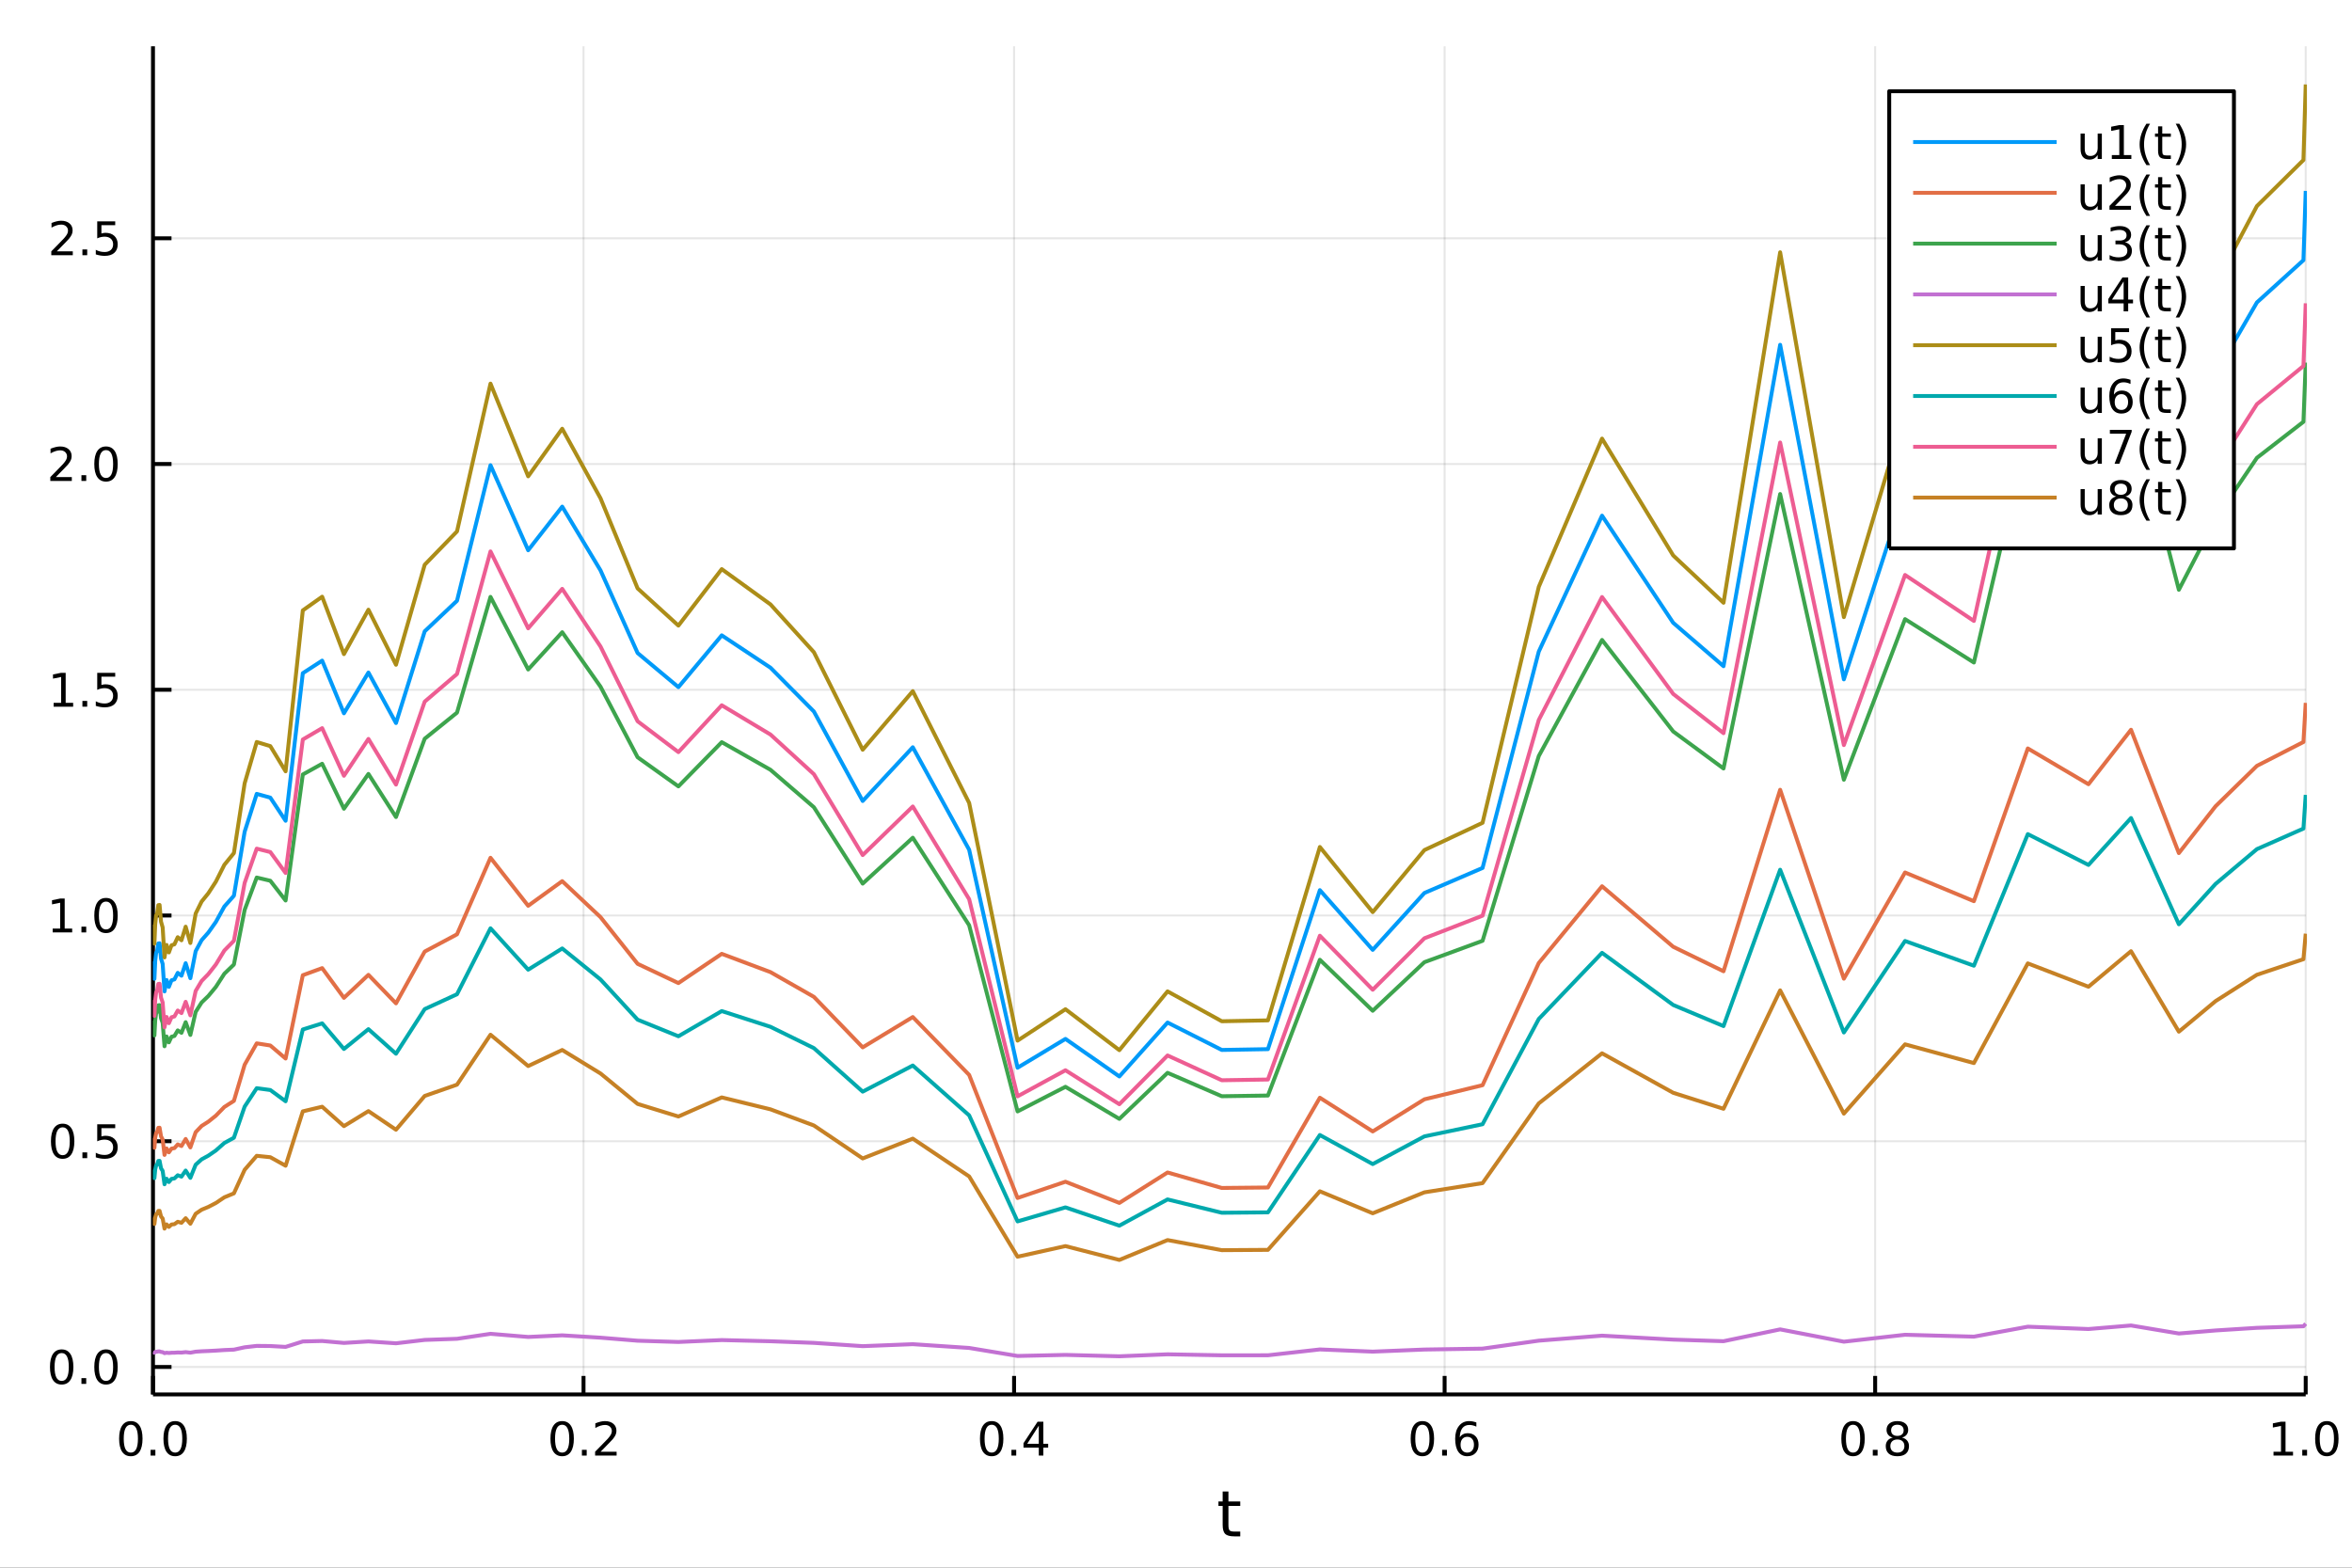 <?xml version="1.0" encoding="utf-8"?>
<svg xmlns="http://www.w3.org/2000/svg" xmlns:xlink="http://www.w3.org/1999/xlink" width="600" height="400" viewBox="0 0 2400 1600">
<rect x="0" y="0" width="2400" height="1600" fill="#333333" stroke="none"/>
<defs>
  <clipPath id="clip860">
    <rect x="0" y="0" width="2400" height="1600"/>
  </clipPath>
</defs>
<path clip-path="url(#clip860)" d="
M0 1600 L2400 1600 L2400 0 L0 0  Z
  " fill="#ffffff" fill-rule="evenodd" fill-opacity="1"/>
<defs>
  <clipPath id="clip861">
    <rect x="480" y="0" width="1681" height="1600"/>
  </clipPath>
</defs>
<path clip-path="url(#clip860)" d="
M156.112 1423.18 L2352.76 1423.18 L2352.76 47.244 L156.112 47.244  Z
  " fill="#ffffff" fill-rule="evenodd" fill-opacity="1"/>
<defs>
  <clipPath id="clip862">
    <rect x="156" y="47" width="2198" height="1377"/>
  </clipPath>
</defs>
<polyline clip-path="url(#clip862)" style="stroke:#000000; stroke-linecap:butt; stroke-linejoin:round; stroke-width:2; stroke-opacity:0.1; fill:none" points="
  156.112,1423.18 156.112,47.244 
  "/>
<polyline clip-path="url(#clip862)" style="stroke:#000000; stroke-linecap:butt; stroke-linejoin:round; stroke-width:2; stroke-opacity:0.1; fill:none" points="
  595.441,1423.18 595.441,47.244 
  "/>
<polyline clip-path="url(#clip862)" style="stroke:#000000; stroke-linecap:butt; stroke-linejoin:round; stroke-width:2; stroke-opacity:0.1; fill:none" points="
  1034.77,1423.18 1034.77,47.244 
  "/>
<polyline clip-path="url(#clip862)" style="stroke:#000000; stroke-linecap:butt; stroke-linejoin:round; stroke-width:2; stroke-opacity:0.1; fill:none" points="
  1474.1,1423.18 1474.1,47.244 
  "/>
<polyline clip-path="url(#clip862)" style="stroke:#000000; stroke-linecap:butt; stroke-linejoin:round; stroke-width:2; stroke-opacity:0.1; fill:none" points="
  1913.43,1423.18 1913.43,47.244 
  "/>
<polyline clip-path="url(#clip862)" style="stroke:#000000; stroke-linecap:butt; stroke-linejoin:round; stroke-width:2; stroke-opacity:0.1; fill:none" points="
  2352.76,1423.18 2352.76,47.244 
  "/>
<polyline clip-path="url(#clip860)" style="stroke:#000000; stroke-linecap:butt; stroke-linejoin:round; stroke-width:4; stroke-opacity:1; fill:none" points="
  156.112,1423.18 2352.76,1423.18 
  "/>
<polyline clip-path="url(#clip860)" style="stroke:#000000; stroke-linecap:butt; stroke-linejoin:round; stroke-width:4; stroke-opacity:1; fill:none" points="
  156.112,1423.18 156.112,1404.28 
  "/>
<polyline clip-path="url(#clip860)" style="stroke:#000000; stroke-linecap:butt; stroke-linejoin:round; stroke-width:4; stroke-opacity:1; fill:none" points="
  595.441,1423.18 595.441,1404.28 
  "/>
<polyline clip-path="url(#clip860)" style="stroke:#000000; stroke-linecap:butt; stroke-linejoin:round; stroke-width:4; stroke-opacity:1; fill:none" points="
  1034.77,1423.18 1034.77,1404.28 
  "/>
<polyline clip-path="url(#clip860)" style="stroke:#000000; stroke-linecap:butt; stroke-linejoin:round; stroke-width:4; stroke-opacity:1; fill:none" points="
  1474.1,1423.18 1474.1,1404.28 
  "/>
<polyline clip-path="url(#clip860)" style="stroke:#000000; stroke-linecap:butt; stroke-linejoin:round; stroke-width:4; stroke-opacity:1; fill:none" points="
  1913.43,1423.18 1913.43,1404.28 
  "/>
<polyline clip-path="url(#clip860)" style="stroke:#000000; stroke-linecap:butt; stroke-linejoin:round; stroke-width:4; stroke-opacity:1; fill:none" points="
  2352.76,1423.18 2352.76,1404.28 
  "/>
<path clip-path="url(#clip860)" d="M133.497 1454.1 Q129.885 1454.1 128.057 1457.66 Q126.251 1461.2 126.251 1468.33 Q126.251 1475.44 128.057 1479.01 Q129.885 1482.55 133.497 1482.55 Q137.131 1482.55 138.936 1479.01 Q140.765 1475.44 140.765 1468.33 Q140.765 1461.2 138.936 1457.66 Q137.131 1454.1 133.497 1454.1 M133.497 1450.39 Q139.307 1450.39 142.362 1455 Q145.441 1459.58 145.441 1468.33 Q145.441 1477.06 142.362 1481.67 Q139.307 1486.25 133.497 1486.25 Q127.686 1486.25 124.608 1481.67 Q121.552 1477.06 121.552 1468.33 Q121.552 1459.58 124.608 1455 Q127.686 1450.39 133.497 1450.39 Z" fill="#000000" fill-rule="evenodd" fill-opacity="1" /><path clip-path="url(#clip860)" d="M153.658 1479.7 L158.543 1479.7 L158.543 1485.58 L153.658 1485.58 L153.658 1479.7 Z" fill="#000000" fill-rule="evenodd" fill-opacity="1" /><path clip-path="url(#clip860)" d="M178.728 1454.1 Q175.117 1454.1 173.288 1457.66 Q171.482 1461.2 171.482 1468.33 Q171.482 1475.44 173.288 1479.01 Q175.117 1482.55 178.728 1482.55 Q182.362 1482.55 184.168 1479.01 Q185.996 1475.44 185.996 1468.33 Q185.996 1461.2 184.168 1457.66 Q182.362 1454.1 178.728 1454.1 M178.728 1450.39 Q184.538 1450.39 187.593 1455 Q190.672 1459.58 190.672 1468.33 Q190.672 1477.06 187.593 1481.67 Q184.538 1486.25 178.728 1486.25 Q172.918 1486.25 169.839 1481.67 Q166.783 1477.06 166.783 1468.33 Q166.783 1459.58 169.839 1455 Q172.918 1450.39 178.728 1450.39 Z" fill="#000000" fill-rule="evenodd" fill-opacity="1" /><path clip-path="url(#clip860)" d="M573.624 1454.1 Q570.013 1454.1 568.184 1457.66 Q566.379 1461.2 566.379 1468.33 Q566.379 1475.44 568.184 1479.01 Q570.013 1482.55 573.624 1482.55 Q577.258 1482.55 579.064 1479.01 Q580.892 1475.44 580.892 1468.33 Q580.892 1461.2 579.064 1457.66 Q577.258 1454.1 573.624 1454.1 M573.624 1450.39 Q579.434 1450.39 582.49 1455 Q585.568 1459.58 585.568 1468.33 Q585.568 1477.06 582.49 1481.67 Q579.434 1486.25 573.624 1486.25 Q567.814 1486.25 564.735 1481.67 Q561.679 1477.06 561.679 1468.33 Q561.679 1459.58 564.735 1455 Q567.814 1450.39 573.624 1450.39 Z" fill="#000000" fill-rule="evenodd" fill-opacity="1" /><path clip-path="url(#clip860)" d="M593.786 1479.7 L598.67 1479.7 L598.67 1485.58 L593.786 1485.58 L593.786 1479.7 Z" fill="#000000" fill-rule="evenodd" fill-opacity="1" /><path clip-path="url(#clip860)" d="M612.883 1481.64 L629.202 1481.64 L629.202 1485.58 L607.258 1485.58 L607.258 1481.64 Q609.92 1478.89 614.503 1474.26 Q619.11 1469.61 620.29 1468.27 Q622.536 1465.74 623.415 1464.01 Q624.318 1462.25 624.318 1460.56 Q624.318 1457.8 622.374 1456.07 Q620.452 1454.33 617.35 1454.33 Q615.151 1454.33 612.698 1455.09 Q610.267 1455.86 607.489 1457.41 L607.489 1452.69 Q610.313 1451.55 612.767 1450.97 Q615.221 1450.39 617.258 1450.39 Q622.628 1450.39 625.823 1453.08 Q629.017 1455.77 629.017 1460.26 Q629.017 1462.39 628.207 1464.31 Q627.42 1466.2 625.313 1468.8 Q624.735 1469.47 621.633 1472.69 Q618.531 1475.88 612.883 1481.64 Z" fill="#000000" fill-rule="evenodd" fill-opacity="1" /><path clip-path="url(#clip860)" d="M1011.91 1454.1 Q1008.3 1454.1 1006.47 1457.66 Q1004.67 1461.2 1004.67 1468.33 Q1004.67 1475.44 1006.47 1479.01 Q1008.3 1482.55 1011.91 1482.55 Q1015.55 1482.55 1017.35 1479.01 Q1019.18 1475.44 1019.18 1468.33 Q1019.18 1461.2 1017.35 1457.66 Q1015.55 1454.1 1011.91 1454.1 M1011.91 1450.39 Q1017.72 1450.39 1020.78 1455 Q1023.86 1459.58 1023.86 1468.33 Q1023.86 1477.06 1020.78 1481.67 Q1017.72 1486.25 1011.91 1486.25 Q1006.1 1486.25 1003.02 1481.67 Q999.967 1477.06 999.967 1468.33 Q999.967 1459.58 1003.02 1455 Q1006.1 1450.39 1011.91 1450.39 Z" fill="#000000" fill-rule="evenodd" fill-opacity="1" /><path clip-path="url(#clip860)" d="M1032.07 1479.7 L1036.96 1479.7 L1036.96 1485.58 L1032.07 1485.58 L1032.07 1479.7 Z" fill="#000000" fill-rule="evenodd" fill-opacity="1" /><path clip-path="url(#clip860)" d="M1059.99 1455.09 L1048.18 1473.54 L1059.99 1473.54 L1059.99 1455.09 M1058.76 1451.02 L1064.64 1451.02 L1064.64 1473.54 L1069.57 1473.54 L1069.57 1477.43 L1064.64 1477.43 L1064.64 1485.58 L1059.99 1485.58 L1059.99 1477.43 L1044.39 1477.43 L1044.39 1472.92 L1058.76 1451.02 Z" fill="#000000" fill-rule="evenodd" fill-opacity="1" /><path clip-path="url(#clip860)" d="M1451.4 1454.1 Q1447.79 1454.1 1445.96 1457.66 Q1444.16 1461.2 1444.16 1468.33 Q1444.16 1475.44 1445.96 1479.01 Q1447.79 1482.55 1451.4 1482.55 Q1455.04 1482.55 1456.84 1479.01 Q1458.67 1475.44 1458.67 1468.33 Q1458.67 1461.2 1456.84 1457.66 Q1455.04 1454.1 1451.4 1454.1 M1451.4 1450.39 Q1457.21 1450.39 1460.27 1455 Q1463.35 1459.58 1463.35 1468.33 Q1463.35 1477.06 1460.27 1481.67 Q1457.21 1486.25 1451.4 1486.25 Q1445.59 1486.25 1442.51 1481.67 Q1439.46 1477.06 1439.46 1468.33 Q1439.46 1459.58 1442.51 1455 Q1445.59 1450.39 1451.4 1450.39 Z" fill="#000000" fill-rule="evenodd" fill-opacity="1" /><path clip-path="url(#clip860)" d="M1471.56 1479.7 L1476.45 1479.7 L1476.45 1485.58 L1471.56 1485.58 L1471.56 1479.7 Z" fill="#000000" fill-rule="evenodd" fill-opacity="1" /><path clip-path="url(#clip860)" d="M1497.21 1466.44 Q1494.06 1466.44 1492.21 1468.59 Q1490.38 1470.74 1490.38 1474.49 Q1490.38 1478.22 1492.21 1480.39 Q1494.06 1482.55 1497.21 1482.55 Q1500.36 1482.55 1502.19 1480.39 Q1504.04 1478.22 1504.04 1474.49 Q1504.04 1470.74 1502.19 1468.59 Q1500.36 1466.44 1497.21 1466.44 M1506.49 1451.78 L1506.49 1456.04 Q1504.73 1455.21 1502.93 1454.77 Q1501.15 1454.33 1499.39 1454.33 Q1494.76 1454.33 1492.3 1457.45 Q1489.87 1460.58 1489.53 1466.9 Q1490.89 1464.89 1492.95 1463.82 Q1495.01 1462.73 1497.49 1462.73 Q1502.7 1462.73 1505.71 1465.9 Q1508.74 1469.05 1508.74 1474.49 Q1508.74 1479.82 1505.59 1483.03 Q1502.44 1486.25 1497.21 1486.25 Q1491.22 1486.25 1488.05 1481.67 Q1484.87 1477.06 1484.87 1468.33 Q1484.87 1460.14 1488.76 1455.28 Q1492.65 1450.39 1499.2 1450.39 Q1500.96 1450.39 1502.74 1450.74 Q1504.55 1451.09 1506.49 1451.78 Z" fill="#000000" fill-rule="evenodd" fill-opacity="1" /><path clip-path="url(#clip860)" d="M1890.86 1454.1 Q1887.25 1454.1 1885.42 1457.66 Q1883.61 1461.2 1883.61 1468.33 Q1883.61 1475.44 1885.42 1479.01 Q1887.25 1482.55 1890.86 1482.55 Q1894.49 1482.55 1896.3 1479.01 Q1898.13 1475.44 1898.13 1468.33 Q1898.13 1461.2 1896.3 1457.66 Q1894.49 1454.1 1890.86 1454.1 M1890.86 1450.39 Q1896.67 1450.39 1899.72 1455 Q1902.8 1459.58 1902.8 1468.33 Q1902.8 1477.06 1899.72 1481.67 Q1896.67 1486.25 1890.86 1486.25 Q1885.05 1486.25 1881.97 1481.67 Q1878.91 1477.06 1878.91 1468.33 Q1878.91 1459.58 1881.97 1455 Q1885.05 1450.39 1890.86 1450.39 Z" fill="#000000" fill-rule="evenodd" fill-opacity="1" /><path clip-path="url(#clip860)" d="M1911.02 1479.7 L1915.9 1479.7 L1915.9 1485.58 L1911.02 1485.58 L1911.02 1479.7 Z" fill="#000000" fill-rule="evenodd" fill-opacity="1" /><path clip-path="url(#clip860)" d="M1936.09 1469.17 Q1932.76 1469.17 1930.83 1470.95 Q1928.94 1472.73 1928.94 1475.86 Q1928.94 1478.98 1930.83 1480.77 Q1932.76 1482.55 1936.09 1482.55 Q1939.42 1482.55 1941.34 1480.77 Q1943.26 1478.96 1943.26 1475.86 Q1943.26 1472.73 1941.34 1470.95 Q1939.45 1469.17 1936.09 1469.17 M1931.41 1467.18 Q1928.4 1466.44 1926.71 1464.38 Q1925.05 1462.32 1925.05 1459.35 Q1925.05 1455.21 1927.99 1452.8 Q1930.95 1450.39 1936.09 1450.39 Q1941.25 1450.39 1944.19 1452.8 Q1947.13 1455.21 1947.13 1459.35 Q1947.13 1462.32 1945.44 1464.38 Q1943.77 1466.44 1940.79 1467.18 Q1944.17 1467.96 1946.04 1470.26 Q1947.94 1472.55 1947.94 1475.86 Q1947.94 1480.88 1944.86 1483.57 Q1941.81 1486.25 1936.09 1486.25 Q1930.37 1486.25 1927.29 1483.57 Q1924.24 1480.88 1924.24 1475.86 Q1924.24 1472.55 1926.14 1470.26 Q1928.03 1467.96 1931.41 1467.18 M1929.7 1459.79 Q1929.7 1462.48 1931.37 1463.98 Q1933.06 1465.49 1936.09 1465.49 Q1939.1 1465.49 1940.79 1463.98 Q1942.5 1462.48 1942.5 1459.79 Q1942.5 1457.11 1940.79 1455.6 Q1939.1 1454.1 1936.09 1454.1 Q1933.06 1454.1 1931.37 1455.6 Q1929.7 1457.11 1929.7 1459.79 Z" fill="#000000" fill-rule="evenodd" fill-opacity="1" /><path clip-path="url(#clip860)" d="M2319.91 1481.64 L2327.55 1481.64 L2327.55 1455.28 L2319.24 1456.95 L2319.24 1452.69 L2327.5 1451.02 L2332.18 1451.02 L2332.18 1481.64 L2339.82 1481.64 L2339.82 1485.58 L2319.91 1485.58 L2319.91 1481.64 Z" fill="#000000" fill-rule="evenodd" fill-opacity="1" /><path clip-path="url(#clip860)" d="M2349.26 1479.7 L2354.14 1479.7 L2354.14 1485.58 L2349.26 1485.58 L2349.26 1479.7 Z" fill="#000000" fill-rule="evenodd" fill-opacity="1" /><path clip-path="url(#clip860)" d="M2374.33 1454.1 Q2370.72 1454.1 2368.89 1457.66 Q2367.08 1461.2 2367.08 1468.33 Q2367.08 1475.44 2368.89 1479.01 Q2370.72 1482.55 2374.33 1482.55 Q2377.96 1482.55 2379.77 1479.01 Q2381.6 1475.44 2381.6 1468.33 Q2381.6 1461.2 2379.77 1457.66 Q2377.96 1454.1 2374.33 1454.1 M2374.33 1450.39 Q2380.14 1450.39 2383.2 1455 Q2386.27 1459.58 2386.27 1468.33 Q2386.27 1477.06 2383.2 1481.67 Q2380.14 1486.25 2374.33 1486.25 Q2368.52 1486.25 2365.44 1481.67 Q2362.39 1477.06 2362.39 1468.33 Q2362.39 1459.58 2365.44 1455 Q2368.52 1450.39 2374.33 1450.39 Z" fill="#000000" fill-rule="evenodd" fill-opacity="1" /><path clip-path="url(#clip860)" d="M1253.5 1522.27 L1253.5 1532.4 L1265.56 1532.4 L1265.56 1536.95 L1253.5 1536.95 L1253.5 1556.3 Q1253.5 1560.66 1254.67 1561.9 Q1255.88 1563.14 1259.54 1563.14 L1265.56 1563.14 L1265.56 1568.04 L1259.54 1568.04 Q1252.76 1568.04 1250.18 1565.53 Q1247.61 1562.98 1247.61 1556.3 L1247.61 1536.95 L1243.31 1536.95 L1243.31 1532.4 L1247.61 1532.4 L1247.61 1522.27 L1253.5 1522.27 Z" fill="#000000" fill-rule="evenodd" fill-opacity="1" /><polyline clip-path="url(#clip862)" style="stroke:#000000; stroke-linecap:butt; stroke-linejoin:round; stroke-width:2; stroke-opacity:0.1; fill:none" points="
  156.112,1395.14 2352.76,1395.14 
  "/>
<polyline clip-path="url(#clip862)" style="stroke:#000000; stroke-linecap:butt; stroke-linejoin:round; stroke-width:2; stroke-opacity:0.1; fill:none" points="
  156.112,1164.75 2352.76,1164.75 
  "/>
<polyline clip-path="url(#clip862)" style="stroke:#000000; stroke-linecap:butt; stroke-linejoin:round; stroke-width:2; stroke-opacity:0.1; fill:none" points="
  156.112,934.359 2352.76,934.359 
  "/>
<polyline clip-path="url(#clip862)" style="stroke:#000000; stroke-linecap:butt; stroke-linejoin:round; stroke-width:2; stroke-opacity:0.1; fill:none" points="
  156.112,703.97 2352.76,703.97 
  "/>
<polyline clip-path="url(#clip862)" style="stroke:#000000; stroke-linecap:butt; stroke-linejoin:round; stroke-width:2; stroke-opacity:0.1; fill:none" points="
  156.112,473.58 2352.76,473.58 
  "/>
<polyline clip-path="url(#clip862)" style="stroke:#000000; stroke-linecap:butt; stroke-linejoin:round; stroke-width:2; stroke-opacity:0.1; fill:none" points="
  156.112,243.191 2352.76,243.191 
  "/>
<polyline clip-path="url(#clip860)" style="stroke:#000000; stroke-linecap:butt; stroke-linejoin:round; stroke-width:4; stroke-opacity:1; fill:none" points="
  156.112,1423.18 156.112,47.244 
  "/>
<polyline clip-path="url(#clip860)" style="stroke:#000000; stroke-linecap:butt; stroke-linejoin:round; stroke-width:4; stroke-opacity:1; fill:none" points="
  156.112,1395.14 175.01,1395.14 
  "/>
<polyline clip-path="url(#clip860)" style="stroke:#000000; stroke-linecap:butt; stroke-linejoin:round; stroke-width:4; stroke-opacity:1; fill:none" points="
  156.112,1164.75 175.01,1164.75 
  "/>
<polyline clip-path="url(#clip860)" style="stroke:#000000; stroke-linecap:butt; stroke-linejoin:round; stroke-width:4; stroke-opacity:1; fill:none" points="
  156.112,934.359 175.01,934.359 
  "/>
<polyline clip-path="url(#clip860)" style="stroke:#000000; stroke-linecap:butt; stroke-linejoin:round; stroke-width:4; stroke-opacity:1; fill:none" points="
  156.112,703.97 175.01,703.97 
  "/>
<polyline clip-path="url(#clip860)" style="stroke:#000000; stroke-linecap:butt; stroke-linejoin:round; stroke-width:4; stroke-opacity:1; fill:none" points="
  156.112,473.58 175.01,473.58 
  "/>
<polyline clip-path="url(#clip860)" style="stroke:#000000; stroke-linecap:butt; stroke-linejoin:round; stroke-width:4; stroke-opacity:1; fill:none" points="
  156.112,243.191 175.01,243.191 
  "/>
<path clip-path="url(#clip860)" d="M62.937 1380.94 Q59.325 1380.94 57.497 1384.5 Q55.691 1388.04 55.691 1395.17 Q55.691 1402.28 57.497 1405.84 Q59.325 1409.39 62.937 1409.39 Q66.571 1409.39 68.376 1405.84 Q70.205 1402.28 70.205 1395.17 Q70.205 1388.04 68.376 1384.5 Q66.571 1380.94 62.937 1380.94 M62.937 1377.23 Q68.747 1377.23 71.802 1381.84 Q74.881 1386.42 74.881 1395.17 Q74.881 1403.9 71.802 1408.51 Q68.747 1413.09 62.937 1413.09 Q57.126 1413.09 54.048 1408.51 Q50.992 1403.9 50.992 1395.17 Q50.992 1386.42 54.048 1381.84 Q57.126 1377.23 62.937 1377.23 Z" fill="#000000" fill-rule="evenodd" fill-opacity="1" /><path clip-path="url(#clip860)" d="M83.098 1406.54 L87.983 1406.54 L87.983 1412.42 L83.098 1412.42 L83.098 1406.54 Z" fill="#000000" fill-rule="evenodd" fill-opacity="1" /><path clip-path="url(#clip860)" d="M108.168 1380.94 Q104.557 1380.94 102.728 1384.5 Q100.922 1388.04 100.922 1395.17 Q100.922 1402.28 102.728 1405.84 Q104.557 1409.39 108.168 1409.39 Q111.802 1409.39 113.608 1405.84 Q115.436 1402.28 115.436 1395.17 Q115.436 1388.04 113.608 1384.5 Q111.802 1380.94 108.168 1380.94 M108.168 1377.23 Q113.978 1377.23 117.033 1381.84 Q120.112 1386.42 120.112 1395.17 Q120.112 1403.9 117.033 1408.51 Q113.978 1413.09 108.168 1413.09 Q102.358 1413.09 99.279 1408.51 Q96.223 1403.9 96.223 1395.17 Q96.223 1386.42 99.279 1381.84 Q102.358 1377.23 108.168 1377.23 Z" fill="#000000" fill-rule="evenodd" fill-opacity="1" /><path clip-path="url(#clip860)" d="M63.932 1150.55 Q60.321 1150.55 58.492 1154.11 Q56.687 1157.65 56.687 1164.78 Q56.687 1171.89 58.492 1175.45 Q60.321 1179 63.932 1179 Q67.566 1179 69.372 1175.45 Q71.2 1171.89 71.2 1164.78 Q71.2 1157.65 69.372 1154.11 Q67.566 1150.55 63.932 1150.55 M63.932 1146.84 Q69.742 1146.84 72.798 1151.45 Q75.876 1156.03 75.876 1164.78 Q75.876 1173.51 72.798 1178.12 Q69.742 1182.7 63.932 1182.7 Q58.122 1182.7 55.043 1178.12 Q51.987 1173.51 51.987 1164.78 Q51.987 1156.03 55.043 1151.45 Q58.122 1146.84 63.932 1146.84 Z" fill="#000000" fill-rule="evenodd" fill-opacity="1" /><path clip-path="url(#clip860)" d="M84.094 1176.15 L88.978 1176.15 L88.978 1182.03 L84.094 1182.03 L84.094 1176.15 Z" fill="#000000" fill-rule="evenodd" fill-opacity="1" /><path clip-path="url(#clip860)" d="M99.21 1147.47 L117.566 1147.47 L117.566 1151.4 L103.492 1151.4 L103.492 1159.88 Q104.51 1159.53 105.529 1159.37 Q106.547 1159.18 107.566 1159.18 Q113.353 1159.18 116.733 1162.35 Q120.112 1165.52 120.112 1170.94 Q120.112 1176.52 116.64 1179.62 Q113.168 1182.7 106.848 1182.7 Q104.672 1182.7 102.404 1182.33 Q100.159 1181.96 97.751 1181.22 L97.751 1176.52 Q99.835 1177.65 102.057 1178.21 Q104.279 1178.76 106.756 1178.76 Q110.76 1178.76 113.098 1176.66 Q115.436 1174.55 115.436 1170.94 Q115.436 1167.33 113.098 1165.22 Q110.76 1163.12 106.756 1163.12 Q104.881 1163.12 103.006 1163.53 Q101.154 1163.95 99.21 1164.83 L99.21 1147.47 Z" fill="#000000" fill-rule="evenodd" fill-opacity="1" /><path clip-path="url(#clip860)" d="M53.747 947.704 L61.386 947.704 L61.386 921.338 L53.075 923.005 L53.075 918.745 L61.339 917.079 L66.015 917.079 L66.015 947.704 L73.654 947.704 L73.654 951.639 L53.747 951.639 L53.747 947.704 Z" fill="#000000" fill-rule="evenodd" fill-opacity="1" /><path clip-path="url(#clip860)" d="M83.098 945.759 L87.983 945.759 L87.983 951.639 L83.098 951.639 L83.098 945.759 Z" fill="#000000" fill-rule="evenodd" fill-opacity="1" /><path clip-path="url(#clip860)" d="M108.168 920.158 Q104.557 920.158 102.728 923.722 Q100.922 927.264 100.922 934.394 Q100.922 941.5 102.728 945.065 Q104.557 948.606 108.168 948.606 Q111.802 948.606 113.608 945.065 Q115.436 941.5 115.436 934.394 Q115.436 927.264 113.608 923.722 Q111.802 920.158 108.168 920.158 M108.168 916.454 Q113.978 916.454 117.033 921.06 Q120.112 925.644 120.112 934.394 Q120.112 943.12 117.033 947.727 Q113.978 952.31 108.168 952.31 Q102.358 952.31 99.279 947.727 Q96.223 943.12 96.223 934.394 Q96.223 925.644 99.279 921.06 Q102.358 916.454 108.168 916.454 Z" fill="#000000" fill-rule="evenodd" fill-opacity="1" /><path clip-path="url(#clip860)" d="M54.742 717.314 L62.381 717.314 L62.381 690.949 L54.071 692.615 L54.071 688.356 L62.335 686.69 L67.011 686.69 L67.011 717.314 L74.649 717.314 L74.649 721.25 L54.742 721.25 L54.742 717.314 Z" fill="#000000" fill-rule="evenodd" fill-opacity="1" /><path clip-path="url(#clip860)" d="M84.094 715.37 L88.978 715.37 L88.978 721.25 L84.094 721.25 L84.094 715.37 Z" fill="#000000" fill-rule="evenodd" fill-opacity="1" /><path clip-path="url(#clip860)" d="M99.21 686.69 L117.566 686.69 L117.566 690.625 L103.492 690.625 L103.492 699.097 Q104.51 698.75 105.529 698.588 Q106.547 698.402 107.566 698.402 Q113.353 698.402 116.733 701.574 Q120.112 704.745 120.112 710.162 Q120.112 715.74 116.64 718.842 Q113.168 721.921 106.848 721.921 Q104.672 721.921 102.404 721.55 Q100.159 721.18 97.751 720.439 L97.751 715.74 Q99.835 716.875 102.057 717.43 Q104.279 717.986 106.756 717.986 Q110.76 717.986 113.098 715.879 Q115.436 713.773 115.436 710.162 Q115.436 706.551 113.098 704.444 Q110.76 702.338 106.756 702.338 Q104.881 702.338 103.006 702.754 Q101.154 703.171 99.21 704.051 L99.21 686.69 Z" fill="#000000" fill-rule="evenodd" fill-opacity="1" /><path clip-path="url(#clip860)" d="M56.964 486.925 L73.284 486.925 L73.284 490.86 L51.339 490.86 L51.339 486.925 Q54.001 484.17 58.585 479.541 Q63.191 474.888 64.372 473.545 Q66.617 471.022 67.497 469.286 Q68.399 467.527 68.399 465.837 Q68.399 463.083 66.455 461.346 Q64.534 459.61 61.432 459.61 Q59.233 459.61 56.779 460.374 Q54.349 461.138 51.571 462.689 L51.571 457.967 Q54.395 456.833 56.849 456.254 Q59.302 455.675 61.339 455.675 Q66.71 455.675 69.904 458.36 Q73.099 461.046 73.099 465.536 Q73.099 467.666 72.288 469.587 Q71.501 471.485 69.395 474.078 Q68.816 474.749 65.714 477.967 Q62.612 481.161 56.964 486.925 Z" fill="#000000" fill-rule="evenodd" fill-opacity="1" /><path clip-path="url(#clip860)" d="M83.098 484.981 L87.983 484.981 L87.983 490.86 L83.098 490.86 L83.098 484.981 Z" fill="#000000" fill-rule="evenodd" fill-opacity="1" /><path clip-path="url(#clip860)" d="M108.168 459.379 Q104.557 459.379 102.728 462.944 Q100.922 466.485 100.922 473.615 Q100.922 480.721 102.728 484.286 Q104.557 487.828 108.168 487.828 Q111.802 487.828 113.608 484.286 Q115.436 480.721 115.436 473.615 Q115.436 466.485 113.608 462.944 Q111.802 459.379 108.168 459.379 M108.168 455.675 Q113.978 455.675 117.033 460.282 Q120.112 464.865 120.112 473.615 Q120.112 482.342 117.033 486.948 Q113.978 491.531 108.168 491.531 Q102.358 491.531 99.279 486.948 Q96.223 482.342 96.223 473.615 Q96.223 464.865 99.279 460.282 Q102.358 455.675 108.168 455.675 Z" fill="#000000" fill-rule="evenodd" fill-opacity="1" /><path clip-path="url(#clip860)" d="M57.96 256.536 L74.279 256.536 L74.279 260.471 L52.335 260.471 L52.335 256.536 Q54.997 253.781 59.58 249.151 Q64.186 244.499 65.367 243.156 Q67.612 240.633 68.492 238.897 Q69.395 237.138 69.395 235.448 Q69.395 232.693 67.45 230.957 Q65.529 229.221 62.427 229.221 Q60.228 229.221 57.775 229.985 Q55.344 230.749 52.566 232.3 L52.566 227.577 Q55.39 226.443 57.844 225.865 Q60.298 225.286 62.335 225.286 Q67.705 225.286 70.899 227.971 Q74.094 230.656 74.094 235.147 Q74.094 237.277 73.284 239.198 Q72.497 241.096 70.39 243.689 Q69.811 244.36 66.71 247.577 Q63.608 250.772 57.96 256.536 Z" fill="#000000" fill-rule="evenodd" fill-opacity="1" /><path clip-path="url(#clip860)" d="M84.094 254.591 L88.978 254.591 L88.978 260.471 L84.094 260.471 L84.094 254.591 Z" fill="#000000" fill-rule="evenodd" fill-opacity="1" /><path clip-path="url(#clip860)" d="M99.21 225.911 L117.566 225.911 L117.566 229.846 L103.492 229.846 L103.492 238.318 Q104.51 237.971 105.529 237.809 Q106.547 237.624 107.566 237.624 Q113.353 237.624 116.733 240.795 Q120.112 243.966 120.112 249.383 Q120.112 254.962 116.64 258.063 Q113.168 261.142 106.848 261.142 Q104.672 261.142 102.404 260.772 Q100.159 260.401 97.751 259.661 L97.751 254.962 Q99.835 256.096 102.057 256.651 Q104.279 257.207 106.756 257.207 Q110.76 257.207 113.098 255.1 Q115.436 252.994 115.436 249.383 Q115.436 245.772 113.098 243.665 Q110.76 241.559 106.756 241.559 Q104.881 241.559 103.006 241.976 Q101.154 242.392 99.21 243.272 L99.21 225.911 Z" fill="#000000" fill-rule="evenodd" fill-opacity="1" /><polyline clip-path="url(#clip862)" style="stroke:#009af9; stroke-linecap:butt; stroke-linejoin:round; stroke-width:4; stroke-opacity:1; fill:none" points="
  156.112,981.02 156.844,997.336 157.574,998.955 158.395,980.689 159.319,972.365 160.358,970.741 161.527,962.917 162.842,962.719 164.322,978.408 165.987,983.799 
  167.86,1011.86 169.966,1000.16 172.337,1007.18 175.003,1000.5 178.003,999.567 181.378,992.914 185.174,995.805 189.446,983.068 194.251,998.345 199.657,970.811 
  205.738,959.547 212.58,951.805 220.276,940.929 228.935,925.186 238.677,914.2 249.636,848.9 261.965,810.228 275.835,814.088 291.438,837.674 308.993,687.069 
  328.741,674.255 350.958,727.996 375.952,686.416 404.071,737.932 433.372,644.334 466.336,613.146 500.508,474.818 538.952,561.587 573.69,517.066 612.77,582.139 
  650.623,666.487 692.261,701.287 736.47,648.441 786.205,681.458 830.507,726.202 880.304,817.482 931.422,762.658 988.93,867.27 1038.33,1089.72 1087.2,1060.33 
  1142.19,1098.64 1191.38,1043.62 1246.72,1071.59 1293.81,1070.77 1346.8,908.499 1400.74,969.44 1453.49,911.379 1512.82,885.852 1570.19,665 1634.73,526.29 
  1707.33,635.633 1758.69,679.914 1816.48,351.903 1881.49,693.348 1943.93,501.413 2014.17,553.269 2069.2,277.186 2131.1,341.842 2174.51,243.43 2223.33,466.33 
  2260.82,381.604 2303,308.632 2350.45,265.561 2352.76,194.828 
  "/>
<polyline clip-path="url(#clip862)" style="stroke:#e26f46; stroke-linecap:butt; stroke-linejoin:round; stroke-width:4; stroke-opacity:1; fill:none" points="
  156.112,1161.3 156.844,1170.51 157.574,1171.42 158.395,1161.11 159.319,1156.41 160.358,1155.49 161.527,1151.08 162.842,1150.96 164.322,1159.82 165.987,1162.87 
  167.86,1178.71 169.966,1172.1 172.337,1176.07 175.003,1172.3 178.003,1171.77 181.378,1168.01 185.174,1169.65 189.446,1162.45 194.251,1171.08 199.657,1155.53 
  205.738,1149.17 212.58,1144.8 220.276,1138.66 228.935,1129.77 238.677,1123.57 249.636,1086.69 261.965,1064.86 275.835,1067.04 291.438,1080.35 308.993,995.312 
  328.741,988.077 350.958,1018.42 375.952,994.943 404.071,1024.03 433.372,971.181 466.336,953.57 500.508,875.46 538.952,924.456 573.69,899.317 612.77,936.061 
  650.623,983.69 692.261,1003.34 736.47,973.5 786.205,992.144 830.507,1017.41 880.304,1068.95 931.422,1037.99 988.93,1097.07 1038.33,1222.67 1087.2,1206.08 
  1142.19,1227.71 1191.38,1196.65 1246.72,1212.44 1293.81,1211.97 1346.8,1120.35 1400.74,1154.76 1453.49,1121.97 1512.82,1107.56 1570.19,982.85 1634.73,904.525 
  1707.33,966.268 1758.69,991.272 1816.48,806.054 1881.49,998.858 1943.93,890.478 2014.17,919.759 2069.2,763.863 2131.1,800.373 2174.51,744.803 2223.33,870.667 
  2260.82,822.825 2303,781.62 2350.45,757.299 2352.76,717.358 
  "/>
<polyline clip-path="url(#clip862)" style="stroke:#3da44d; stroke-linecap:butt; stroke-linejoin:round; stroke-width:4; stroke-opacity:1; fill:none" points="
  156.112,1041.48 156.844,1055.42 157.574,1056.8 158.395,1041.2 159.319,1034.09 160.358,1032.7 161.527,1026.02 162.842,1025.85 164.322,1039.25 165.987,1043.85 
  167.86,1067.82 169.966,1057.82 172.337,1063.82 175.003,1058.12 178.003,1057.32 181.378,1051.64 185.174,1054.11 189.446,1043.23 194.251,1056.28 199.657,1032.76 
  205.738,1023.14 212.58,1016.53 220.276,1007.24 228.935,993.799 238.677,984.417 249.636,928.651 261.965,895.625 275.835,898.921 291.438,919.064 308.993,790.447 
  328.741,779.504 350.958,825.399 375.952,789.89 404.071,833.885 433.372,753.952 466.336,727.318 500.508,609.185 538.952,683.286 573.69,645.265 612.77,700.837 
  650.623,772.87 692.261,802.59 736.47,757.46 786.205,785.656 830.507,823.867 880.304,901.82 931.422,855 988.93,944.339 1038.33,1134.31 1087.2,1109.21 
  1142.19,1141.93 1191.38,1094.94 1246.72,1118.83 1293.81,1118.12 1346.8,979.549 1400.74,1031.59 1453.49,982.008 1512.82,960.208 1570.19,771.6 1634.73,653.142 
  1707.33,746.521 1758.69,784.337 1816.48,504.216 1881.49,795.81 1943.93,631.897 2014.17,676.183 2069.2,440.408 2131.1,495.624 2174.51,411.58 2223.33,601.936 
  2260.82,529.58 2303,467.263 2350.45,430.48 2352.76,370.074 
  "/>
<polyline clip-path="url(#clip862)" style="stroke:#c271d2; stroke-linecap:butt; stroke-linejoin:round; stroke-width:4; stroke-opacity:1; fill:none" points="
  156.112,1379.91 156.844,1380.51 157.574,1380.57 158.395,1379.9 159.319,1379.6 160.358,1379.54 161.527,1379.25 162.842,1379.24 164.322,1379.82 165.987,1380.02 
  167.86,1381.05 169.966,1380.62 172.337,1380.88 175.003,1380.63 178.003,1380.6 181.378,1380.35 185.174,1380.46 189.446,1379.99 194.251,1380.55 199.657,1379.54 
  205.738,1379.13 212.58,1378.84 220.276,1378.44 228.935,1377.86 238.677,1377.46 249.636,1375.06 261.965,1373.64 275.835,1373.78 291.438,1374.65 308.993,1369.11 
  328.741,1368.64 350.958,1370.61 375.952,1369.08 404.071,1370.98 433.372,1367.54 466.336,1366.39 500.508,1361.31 538.952,1364.5 573.69,1362.86 612.77,1365.25 
  650.623,1368.35 692.261,1369.63 736.47,1367.69 786.205,1368.9 830.507,1370.55 880.304,1373.9 931.422,1371.89 988.93,1375.73 1038.33,1383.91 1087.2,1382.83 
  1142.19,1384.24 1191.38,1382.22 1246.72,1383.24 1293.81,1383.21 1346.8,1377.25 1400.74,1379.49 1453.49,1377.35 1512.82,1376.42 1570.19,1368.3 1634.73,1363.2 
  1707.33,1367.22 1758.69,1368.85 1816.48,1356.79 1881.49,1369.34 1943.93,1362.28 2014.17,1364.19 2069.2,1354.04 2131.1,1356.42 2174.51,1352.8 2223.33,1360.99 
  2260.82,1357.88 2303,1355.2 2350.45,1353.61 2352.76,1351.01 
  "/>
<polyline clip-path="url(#clip862)" style="stroke:#ac8d18; stroke-linecap:butt; stroke-linejoin:round; stroke-width:4; stroke-opacity:1; fill:none" points="
  156.112,943.537 156.844,961.33 157.574,963.095 158.395,943.176 159.319,934.099 160.358,932.328 161.527,923.796 162.842,923.58 164.322,940.689 165.987,946.567 
  167.86,977.166 169.966,964.406 172.337,972.062 175.003,964.78 178.003,963.763 181.378,956.508 185.174,959.66 189.446,945.771 194.251,962.43 199.657,932.404 
  205.738,920.12 212.58,911.678 220.276,899.818 228.935,882.65 238.677,870.669 249.636,799.459 261.965,757.287 275.835,761.496 291.438,787.216 308.993,622.98 
  328.741,609.007 350.958,667.612 375.952,622.268 404.071,678.447 433.372,576.378 466.336,542.367 500.508,391.518 538.952,486.141 573.69,437.59 612.77,508.553 
  650.623,600.535 692.261,638.486 736.47,580.857 786.205,616.862 830.507,665.656 880.304,765.197 931.422,705.41 988.93,819.492 1038.33,1062.07 1087.2,1030.03 
  1142.19,1071.8 1191.38,1011.81 1246.72,1042.3 1293.81,1041.41 1346.8,864.452 1400.74,930.909 1453.49,867.593 1512.82,839.756 1570.19,598.914 1634.73,447.649 
  1707.33,566.889 1758.69,615.178 1816.48,257.477 1881.49,629.828 1943.93,420.52 2014.17,477.07 2069.2,175.998 2131.1,246.506 2174.51,139.187 2223.33,382.262 
  2260.82,289.867 2303,210.291 2350.45,163.321 2352.76,86.186 
  "/>
<polyline clip-path="url(#clip862)" style="stroke:#00a9ad; stroke-linecap:butt; stroke-linejoin:round; stroke-width:4; stroke-opacity:1; fill:none" points="
  156.112,1193.69 156.844,1201.63 157.574,1202.41 158.395,1193.53 159.319,1189.48 160.358,1188.69 161.527,1184.88 162.842,1184.79 164.322,1192.42 165.987,1195.04 
  167.86,1208.69 169.966,1203 172.337,1206.41 175.003,1203.17 178.003,1202.71 181.378,1199.48 185.174,1200.88 189.446,1194.69 194.251,1202.12 199.657,1188.72 
  205.738,1183.24 212.58,1179.48 220.276,1174.19 228.935,1166.53 238.677,1161.19 249.636,1129.42 261.965,1110.61 275.835,1112.49 291.438,1123.96 308.993,1050.7 
  328.741,1044.47 350.958,1070.61 375.952,1050.38 404.071,1075.44 433.372,1029.91 466.336,1014.74 500.508,947.449 538.952,989.658 573.69,968.001 612.77,999.655 
  650.623,1040.69 692.261,1057.61 736.47,1031.91 786.205,1047.97 830.507,1069.73 880.304,1114.14 931.422,1087.47 988.93,1138.36 1038.33,1246.57 1087.2,1232.27 
  1142.19,1250.91 1191.38,1224.14 1246.72,1237.75 1293.81,1237.35 1346.8,1158.41 1400.74,1188.06 1453.49,1159.81 1512.82,1147.4 1570.19,1039.96 1634.73,972.487 
  1707.33,1025.68 1758.69,1047.22 1816.48,887.657 1881.49,1053.75 1943.93,960.386 2014.17,985.612 2069.2,851.311 2131.1,882.763 2174.51,834.891 2223.33,943.32 
  2260.82,902.105 2303,866.608 2350.45,845.656 2352.76,811.248 
  "/>
<polyline clip-path="url(#clip862)" style="stroke:#ed5d92; stroke-linecap:butt; stroke-linejoin:round; stroke-width:4; stroke-opacity:1; fill:none" points="
  156.112,1020.6 156.844,1035.36 157.574,1036.82 158.395,1020.3 159.319,1012.78 160.358,1011.31 161.527,1004.23 162.842,1004.05 164.322,1018.24 165.987,1023.12 
  167.86,1048.49 169.966,1037.91 172.337,1044.26 175.003,1038.22 178.003,1037.38 181.378,1031.36 185.174,1033.97 189.446,1022.46 194.251,1036.27 199.657,1011.37 
  205.738,1001.18 212.58,994.181 220.276,984.345 228.935,970.106 238.677,960.17 249.636,901.112 261.965,866.136 275.835,869.627 291.438,890.959 308.993,754.749 
  328.741,743.161 350.958,791.765 375.952,754.159 404.071,800.751 433.372,716.1 466.336,687.893 500.508,562.786 538.952,641.262 573.69,600.997 612.77,659.849 
  650.623,736.135 692.261,767.609 736.47,719.814 786.205,749.675 830.507,790.143 880.304,872.697 931.422,823.113 988.93,917.727 1038.33,1118.91 1087.2,1092.33 
  1142.19,1126.98 1191.38,1077.22 1246.72,1102.51 1293.81,1101.77 1346.8,955.014 1400.74,1010.13 1453.49,957.619 1512.82,934.532 1570.19,734.79 1634.73,609.339 
  1707.33,708.23 1758.69,748.279 1816.48,451.62 1881.49,760.429 1943.93,586.839 2014.17,633.739 2069.2,384.045 2131.1,442.521 2174.51,353.516 2223.33,555.11 
  2260.82,478.482 2303,412.486 2350.45,373.532 2352.76,309.559 
  "/>
<polyline clip-path="url(#clip862)" style="stroke:#c68125; stroke-linecap:butt; stroke-linejoin:round; stroke-width:4; stroke-opacity:1; fill:none" points="
  156.112,1242.56 156.844,1248.58 157.574,1249.17 158.395,1242.44 159.319,1239.38 160.358,1238.78 161.527,1235.89 162.842,1235.82 164.322,1241.6 165.987,1243.59 
  167.86,1253.93 169.966,1249.61 172.337,1252.2 175.003,1249.74 178.003,1249.4 181.378,1246.95 185.174,1248.01 189.446,1243.32 194.251,1248.95 199.657,1238.8 
  205.738,1234.65 212.58,1231.8 220.276,1227.79 228.935,1221.99 238.677,1217.95 249.636,1193.89 261.965,1179.64 275.835,1181.06 291.438,1189.75 308.993,1134.26 
  328.741,1129.54 350.958,1149.34 375.952,1134.02 404.071,1153 433.372,1118.52 466.336,1107.03 500.508,1056.06 538.952,1088.03 573.69,1071.63 612.77,1095.6 
  650.623,1126.68 692.261,1139.5 736.47,1120.03 786.205,1132.2 830.507,1148.68 880.304,1182.31 931.422,1162.11 988.93,1200.66 1038.33,1282.61 1087.2,1271.78 
  1142.19,1285.9 1191.38,1265.63 1246.72,1275.93 1293.81,1275.63 1346.8,1215.85 1400.74,1238.3 1453.49,1216.91 1512.82,1207.5 1570.19,1126.13 1634.73,1075.03 
  1707.33,1115.31 1758.69,1131.63 1816.48,1010.78 1881.49,1136.58 1943.93,1065.86 2014.17,1084.97 2069.2,983.251 2131.1,1007.07 2174.51,970.815 2223.33,1052.94 
  2260.82,1021.72 2303,994.837 2350.45,978.969 2352.76,952.908 
  "/>
<path clip-path="url(#clip860)" d="
M1927.78 559.669 L2279.53 559.669 L2279.53 93.109 L1927.78 93.109  Z
  " fill="#ffffff" fill-rule="evenodd" fill-opacity="1"/>
<polyline clip-path="url(#clip860)" style="stroke:#000000; stroke-linecap:butt; stroke-linejoin:round; stroke-width:4; stroke-opacity:1; fill:none" points="
  1927.78,559.669 2279.53,559.669 2279.53,93.109 1927.78,93.109 1927.78,559.669 
  "/>
<polyline clip-path="url(#clip860)" style="stroke:#009af9; stroke-linecap:butt; stroke-linejoin:round; stroke-width:4; stroke-opacity:1; fill:none" points="
  1952.19,144.949 2098.63,144.949 
  "/>
<path clip-path="url(#clip860)" d="M2123.04 151.997 L2123.04 136.303 L2127.29 136.303 L2127.29 151.835 Q2127.29 155.516 2128.73 157.368 Q2130.17 159.196 2133.04 159.196 Q2136.48 159.196 2138.48 156.997 Q2140.49 154.798 2140.49 151.002 L2140.49 136.303 L2144.75 136.303 L2144.75 162.229 L2140.49 162.229 L2140.49 158.247 Q2138.94 160.608 2136.88 161.766 Q2134.84 162.9 2132.13 162.9 Q2127.67 162.9 2125.35 160.122 Q2123.04 157.344 2123.04 151.997 M2133.75 135.678 L2133.75 135.678 Z" fill="#000000" fill-rule="evenodd" fill-opacity="1" /><path clip-path="url(#clip860)" d="M2154.93 158.293 L2162.57 158.293 L2162.57 131.928 L2154.26 133.595 L2154.26 129.335 L2162.53 127.669 L2167.2 127.669 L2167.2 158.293 L2174.84 158.293 L2174.84 162.229 L2154.93 162.229 L2154.93 158.293 Z" fill="#000000" fill-rule="evenodd" fill-opacity="1" /><path clip-path="url(#clip860)" d="M2193.91 126.257 Q2190.81 131.581 2189.31 136.789 Q2187.8 141.997 2187.8 147.344 Q2187.8 152.692 2189.31 157.946 Q2190.84 163.178 2193.91 168.479 L2190.21 168.479 Q2186.74 163.039 2185 157.784 Q2183.29 152.53 2183.29 147.344 Q2183.29 142.182 2185 136.951 Q2186.72 131.72 2190.21 126.257 L2193.91 126.257 Z" fill="#000000" fill-rule="evenodd" fill-opacity="1" /><path clip-path="url(#clip860)" d="M2206.39 128.942 L2206.39 136.303 L2215.16 136.303 L2215.16 139.613 L2206.39 139.613 L2206.39 153.687 Q2206.39 156.858 2207.25 157.761 Q2208.13 158.664 2210.79 158.664 L2215.16 158.664 L2215.16 162.229 L2210.79 162.229 Q2205.86 162.229 2203.98 160.4 Q2202.11 158.548 2202.11 153.687 L2202.11 139.613 L2198.98 139.613 L2198.98 136.303 L2202.11 136.303 L2202.11 128.942 L2206.39 128.942 Z" fill="#000000" fill-rule="evenodd" fill-opacity="1" /><path clip-path="url(#clip860)" d="M2220.1 126.257 L2223.8 126.257 Q2227.27 131.72 2228.98 136.951 Q2230.72 142.182 2230.72 147.344 Q2230.72 152.53 2228.98 157.784 Q2227.27 163.039 2223.8 168.479 L2220.1 168.479 Q2223.17 163.178 2224.68 157.946 Q2226.21 152.692 2226.21 147.344 Q2226.21 141.997 2224.68 136.789 Q2223.17 131.581 2220.1 126.257 Z" fill="#000000" fill-rule="evenodd" fill-opacity="1" /><polyline clip-path="url(#clip860)" style="stroke:#e26f46; stroke-linecap:butt; stroke-linejoin:round; stroke-width:4; stroke-opacity:1; fill:none" points="
  1952.19,196.789 2098.63,196.789 
  "/>
<path clip-path="url(#clip860)" d="M2123.04 203.837 L2123.04 188.143 L2127.29 188.143 L2127.29 203.675 Q2127.29 207.356 2128.73 209.208 Q2130.17 211.036 2133.04 211.036 Q2136.48 211.036 2138.48 208.837 Q2140.49 206.638 2140.49 202.842 L2140.49 188.143 L2144.75 188.143 L2144.75 214.069 L2140.49 214.069 L2140.49 210.087 Q2138.94 212.448 2136.88 213.606 Q2134.84 214.74 2132.13 214.74 Q2127.67 214.74 2125.35 211.962 Q2123.04 209.184 2123.04 203.837 M2133.75 187.518 L2133.75 187.518 Z" fill="#000000" fill-rule="evenodd" fill-opacity="1" /><path clip-path="url(#clip860)" d="M2158.15 210.133 L2174.47 210.133 L2174.47 214.069 L2152.53 214.069 L2152.53 210.133 Q2155.19 207.379 2159.77 202.749 Q2164.38 198.096 2165.56 196.754 Q2167.8 194.231 2168.68 192.495 Q2169.59 190.735 2169.59 189.046 Q2169.59 186.291 2167.64 184.555 Q2165.72 182.819 2162.62 182.819 Q2160.42 182.819 2157.97 183.583 Q2155.54 184.347 2152.76 185.897 L2152.76 181.175 Q2155.58 180.041 2158.04 179.462 Q2160.49 178.884 2162.53 178.884 Q2167.9 178.884 2171.09 181.569 Q2174.29 184.254 2174.29 188.745 Q2174.29 190.874 2173.48 192.796 Q2172.69 194.694 2170.58 197.286 Q2170 197.958 2166.9 201.175 Q2163.8 204.37 2158.15 210.133 Z" fill="#000000" fill-rule="evenodd" fill-opacity="1" /><path clip-path="url(#clip860)" d="M2193.91 178.097 Q2190.81 183.421 2189.31 188.629 Q2187.8 193.837 2187.8 199.184 Q2187.8 204.532 2189.31 209.786 Q2190.84 215.018 2193.91 220.319 L2190.21 220.319 Q2186.74 214.879 2185 209.624 Q2183.29 204.37 2183.29 199.184 Q2183.29 194.022 2185 188.791 Q2186.72 183.56 2190.21 178.097 L2193.91 178.097 Z" fill="#000000" fill-rule="evenodd" fill-opacity="1" /><path clip-path="url(#clip860)" d="M2206.39 180.782 L2206.39 188.143 L2215.16 188.143 L2215.16 191.453 L2206.39 191.453 L2206.39 205.527 Q2206.39 208.698 2207.25 209.601 Q2208.13 210.504 2210.79 210.504 L2215.16 210.504 L2215.16 214.069 L2210.79 214.069 Q2205.86 214.069 2203.98 212.24 Q2202.11 210.388 2202.11 205.527 L2202.11 191.453 L2198.98 191.453 L2198.98 188.143 L2202.11 188.143 L2202.11 180.782 L2206.39 180.782 Z" fill="#000000" fill-rule="evenodd" fill-opacity="1" /><path clip-path="url(#clip860)" d="M2220.1 178.097 L2223.8 178.097 Q2227.27 183.56 2228.98 188.791 Q2230.72 194.022 2230.72 199.184 Q2230.72 204.37 2228.98 209.624 Q2227.27 214.879 2223.8 220.319 L2220.1 220.319 Q2223.17 215.018 2224.68 209.786 Q2226.21 204.532 2226.21 199.184 Q2226.21 193.837 2224.68 188.629 Q2223.17 183.421 2220.1 178.097 Z" fill="#000000" fill-rule="evenodd" fill-opacity="1" /><polyline clip-path="url(#clip860)" style="stroke:#3da44d; stroke-linecap:butt; stroke-linejoin:round; stroke-width:4; stroke-opacity:1; fill:none" points="
  1952.19,248.629 2098.63,248.629 
  "/>
<path clip-path="url(#clip860)" d="M2123.04 255.677 L2123.04 239.983 L2127.29 239.983 L2127.29 255.515 Q2127.29 259.196 2128.73 261.048 Q2130.17 262.876 2133.04 262.876 Q2136.48 262.876 2138.48 260.677 Q2140.49 258.478 2140.49 254.682 L2140.49 239.983 L2144.75 239.983 L2144.75 265.909 L2140.49 265.909 L2140.49 261.927 Q2138.94 264.288 2136.88 265.446 Q2134.84 266.58 2132.13 266.58 Q2127.67 266.58 2125.35 263.802 Q2123.04 261.024 2123.04 255.677 M2133.75 239.358 L2133.75 239.358 Z" fill="#000000" fill-rule="evenodd" fill-opacity="1" /><path clip-path="url(#clip860)" d="M2168.29 247.274 Q2171.65 247.992 2173.52 250.261 Q2175.42 252.529 2175.42 255.862 Q2175.42 260.978 2171.9 263.779 Q2168.38 266.58 2161.9 266.58 Q2159.73 266.58 2157.41 266.14 Q2155.12 265.723 2152.67 264.867 L2152.67 260.353 Q2154.61 261.487 2156.92 262.066 Q2159.24 262.645 2161.76 262.645 Q2166.16 262.645 2168.45 260.909 Q2170.77 259.173 2170.77 255.862 Q2170.77 252.807 2168.61 251.094 Q2166.48 249.358 2162.66 249.358 L2158.64 249.358 L2158.64 245.515 L2162.85 245.515 Q2166.3 245.515 2168.13 244.149 Q2169.96 242.761 2169.96 240.168 Q2169.96 237.506 2168.06 236.094 Q2166.18 234.659 2162.66 234.659 Q2160.74 234.659 2158.54 235.075 Q2156.35 235.492 2153.71 236.372 L2153.71 232.205 Q2156.37 231.464 2158.68 231.094 Q2161.02 230.724 2163.08 230.724 Q2168.41 230.724 2171.51 233.154 Q2174.61 235.562 2174.61 239.682 Q2174.61 242.552 2172.97 244.543 Q2171.32 246.511 2168.29 247.274 Z" fill="#000000" fill-rule="evenodd" fill-opacity="1" /><path clip-path="url(#clip860)" d="M2193.91 229.937 Q2190.81 235.261 2189.31 240.469 Q2187.8 245.677 2187.8 251.024 Q2187.8 256.372 2189.31 261.626 Q2190.84 266.858 2193.91 272.159 L2190.21 272.159 Q2186.74 266.719 2185 261.464 Q2183.29 256.21 2183.29 251.024 Q2183.29 245.862 2185 240.631 Q2186.72 235.4 2190.21 229.937 L2193.91 229.937 Z" fill="#000000" fill-rule="evenodd" fill-opacity="1" /><path clip-path="url(#clip860)" d="M2206.39 232.622 L2206.39 239.983 L2215.16 239.983 L2215.16 243.293 L2206.39 243.293 L2206.39 257.367 Q2206.39 260.538 2207.25 261.441 Q2208.13 262.344 2210.79 262.344 L2215.16 262.344 L2215.16 265.909 L2210.79 265.909 Q2205.86 265.909 2203.98 264.08 Q2202.11 262.228 2202.11 257.367 L2202.11 243.293 L2198.98 243.293 L2198.98 239.983 L2202.11 239.983 L2202.11 232.622 L2206.39 232.622 Z" fill="#000000" fill-rule="evenodd" fill-opacity="1" /><path clip-path="url(#clip860)" d="M2220.1 229.937 L2223.8 229.937 Q2227.27 235.4 2228.98 240.631 Q2230.72 245.862 2230.72 251.024 Q2230.72 256.21 2228.98 261.464 Q2227.27 266.719 2223.8 272.159 L2220.1 272.159 Q2223.17 266.858 2224.68 261.626 Q2226.21 256.372 2226.21 251.024 Q2226.21 245.677 2224.68 240.469 Q2223.17 235.261 2220.1 229.937 Z" fill="#000000" fill-rule="evenodd" fill-opacity="1" /><polyline clip-path="url(#clip860)" style="stroke:#c271d2; stroke-linecap:butt; stroke-linejoin:round; stroke-width:4; stroke-opacity:1; fill:none" points="
  1952.19,300.469 2098.63,300.469 
  "/>
<path clip-path="url(#clip860)" d="M2123.04 307.517 L2123.04 291.823 L2127.29 291.823 L2127.29 307.355 Q2127.29 311.036 2128.73 312.888 Q2130.17 314.716 2133.04 314.716 Q2136.48 314.716 2138.48 312.517 Q2140.49 310.318 2140.49 306.522 L2140.49 291.823 L2144.75 291.823 L2144.75 317.749 L2140.49 317.749 L2140.49 313.767 Q2138.94 316.128 2136.88 317.286 Q2134.84 318.42 2132.13 318.42 Q2127.67 318.42 2125.35 315.642 Q2123.04 312.864 2123.04 307.517 M2133.75 291.198 L2133.75 291.198 Z" fill="#000000" fill-rule="evenodd" fill-opacity="1" /><path clip-path="url(#clip860)" d="M2166.97 287.263 L2155.16 305.712 L2166.97 305.712 L2166.97 287.263 M2165.74 283.189 L2171.62 283.189 L2171.62 305.712 L2176.55 305.712 L2176.55 309.601 L2171.62 309.601 L2171.62 317.749 L2166.97 317.749 L2166.97 309.601 L2151.37 309.601 L2151.37 305.087 L2165.74 283.189 Z" fill="#000000" fill-rule="evenodd" fill-opacity="1" /><path clip-path="url(#clip860)" d="M2193.91 281.777 Q2190.81 287.101 2189.31 292.309 Q2187.8 297.517 2187.8 302.864 Q2187.8 308.212 2189.31 313.466 Q2190.84 318.698 2193.91 323.999 L2190.21 323.999 Q2186.74 318.559 2185 313.304 Q2183.29 308.05 2183.29 302.864 Q2183.29 297.702 2185 292.471 Q2186.72 287.24 2190.21 281.777 L2193.91 281.777 Z" fill="#000000" fill-rule="evenodd" fill-opacity="1" /><path clip-path="url(#clip860)" d="M2206.39 284.462 L2206.39 291.823 L2215.16 291.823 L2215.16 295.133 L2206.39 295.133 L2206.39 309.207 Q2206.39 312.378 2207.25 313.281 Q2208.13 314.184 2210.79 314.184 L2215.16 314.184 L2215.16 317.749 L2210.79 317.749 Q2205.86 317.749 2203.98 315.92 Q2202.11 314.068 2202.11 309.207 L2202.11 295.133 L2198.98 295.133 L2198.98 291.823 L2202.11 291.823 L2202.11 284.462 L2206.39 284.462 Z" fill="#000000" fill-rule="evenodd" fill-opacity="1" /><path clip-path="url(#clip860)" d="M2220.1 281.777 L2223.8 281.777 Q2227.27 287.24 2228.98 292.471 Q2230.72 297.702 2230.72 302.864 Q2230.72 308.05 2228.98 313.304 Q2227.27 318.559 2223.8 323.999 L2220.1 323.999 Q2223.17 318.698 2224.68 313.466 Q2226.21 308.212 2226.21 302.864 Q2226.21 297.517 2224.68 292.309 Q2223.17 287.101 2220.1 281.777 Z" fill="#000000" fill-rule="evenodd" fill-opacity="1" /><polyline clip-path="url(#clip860)" style="stroke:#ac8d18; stroke-linecap:butt; stroke-linejoin:round; stroke-width:4; stroke-opacity:1; fill:none" points="
  1952.19,352.309 2098.63,352.309 
  "/>
<path clip-path="url(#clip860)" d="M2123.04 359.357 L2123.04 343.663 L2127.29 343.663 L2127.29 359.195 Q2127.29 362.876 2128.73 364.728 Q2130.17 366.556 2133.04 366.556 Q2136.48 366.556 2138.48 364.357 Q2140.49 362.158 2140.49 358.362 L2140.49 343.663 L2144.75 343.663 L2144.75 369.589 L2140.49 369.589 L2140.49 365.607 Q2138.94 367.968 2136.88 369.126 Q2134.84 370.26 2132.13 370.26 Q2127.67 370.26 2125.35 367.482 Q2123.04 364.704 2123.04 359.357 M2133.75 343.038 L2133.75 343.038 Z" fill="#000000" fill-rule="evenodd" fill-opacity="1" /><path clip-path="url(#clip860)" d="M2154.17 335.029 L2172.53 335.029 L2172.53 338.964 L2158.45 338.964 L2158.45 347.436 Q2159.47 347.089 2160.49 346.927 Q2161.51 346.742 2162.53 346.742 Q2168.31 346.742 2171.69 349.913 Q2175.07 353.084 2175.07 358.501 Q2175.07 364.079 2171.6 367.181 Q2168.13 370.26 2161.81 370.26 Q2159.63 370.26 2157.36 369.89 Q2155.12 369.519 2152.71 368.778 L2152.71 364.079 Q2154.79 365.214 2157.02 365.769 Q2159.24 366.325 2161.72 366.325 Q2165.72 366.325 2168.06 364.218 Q2170.4 362.112 2170.4 358.501 Q2170.4 354.89 2168.06 352.783 Q2165.72 350.677 2161.72 350.677 Q2159.84 350.677 2157.97 351.093 Q2156.11 351.51 2154.17 352.39 L2154.17 335.029 Z" fill="#000000" fill-rule="evenodd" fill-opacity="1" /><path clip-path="url(#clip860)" d="M2193.91 333.617 Q2190.81 338.941 2189.31 344.149 Q2187.8 349.357 2187.8 354.704 Q2187.8 360.052 2189.31 365.306 Q2190.84 370.538 2193.91 375.839 L2190.21 375.839 Q2186.74 370.399 2185 365.144 Q2183.29 359.89 2183.29 354.704 Q2183.29 349.542 2185 344.311 Q2186.72 339.08 2190.21 333.617 L2193.91 333.617 Z" fill="#000000" fill-rule="evenodd" fill-opacity="1" /><path clip-path="url(#clip860)" d="M2206.39 336.302 L2206.39 343.663 L2215.16 343.663 L2215.16 346.973 L2206.39 346.973 L2206.39 361.047 Q2206.39 364.218 2207.25 365.121 Q2208.13 366.024 2210.79 366.024 L2215.16 366.024 L2215.16 369.589 L2210.79 369.589 Q2205.86 369.589 2203.98 367.76 Q2202.11 365.908 2202.11 361.047 L2202.11 346.973 L2198.98 346.973 L2198.98 343.663 L2202.11 343.663 L2202.11 336.302 L2206.39 336.302 Z" fill="#000000" fill-rule="evenodd" fill-opacity="1" /><path clip-path="url(#clip860)" d="M2220.1 333.617 L2223.8 333.617 Q2227.27 339.08 2228.98 344.311 Q2230.72 349.542 2230.72 354.704 Q2230.72 359.89 2228.98 365.144 Q2227.27 370.399 2223.8 375.839 L2220.1 375.839 Q2223.17 370.538 2224.68 365.306 Q2226.21 360.052 2226.21 354.704 Q2226.21 349.357 2224.68 344.149 Q2223.17 338.941 2220.1 333.617 Z" fill="#000000" fill-rule="evenodd" fill-opacity="1" /><polyline clip-path="url(#clip860)" style="stroke:#00a9ad; stroke-linecap:butt; stroke-linejoin:round; stroke-width:4; stroke-opacity:1; fill:none" points="
  1952.19,404.149 2098.63,404.149 
  "/>
<path clip-path="url(#clip860)" d="M2123.04 411.197 L2123.04 395.503 L2127.29 395.503 L2127.29 411.035 Q2127.29 414.716 2128.73 416.568 Q2130.17 418.396 2133.04 418.396 Q2136.48 418.396 2138.48 416.197 Q2140.49 413.998 2140.49 410.202 L2140.49 395.503 L2144.75 395.503 L2144.75 421.429 L2140.49 421.429 L2140.49 417.447 Q2138.94 419.808 2136.88 420.966 Q2134.84 422.1 2132.13 422.1 Q2127.67 422.1 2125.35 419.322 Q2123.04 416.544 2123.04 411.197 M2133.75 394.878 L2133.75 394.878 Z" fill="#000000" fill-rule="evenodd" fill-opacity="1" /><path clip-path="url(#clip860)" d="M2164.7 402.285 Q2161.55 402.285 2159.7 404.438 Q2157.87 406.591 2157.87 410.341 Q2157.87 414.068 2159.7 416.243 Q2161.55 418.396 2164.7 418.396 Q2167.85 418.396 2169.68 416.243 Q2171.53 414.068 2171.53 410.341 Q2171.53 406.591 2169.68 404.438 Q2167.85 402.285 2164.7 402.285 M2173.98 387.633 L2173.98 391.892 Q2172.23 391.058 2170.42 390.619 Q2168.64 390.179 2166.88 390.179 Q2162.25 390.179 2159.79 393.304 Q2157.36 396.429 2157.02 402.748 Q2158.38 400.734 2160.44 399.669 Q2162.5 398.582 2164.98 398.582 Q2170.19 398.582 2173.2 401.753 Q2176.23 404.901 2176.23 410.341 Q2176.23 415.665 2173.08 418.882 Q2169.93 422.1 2164.7 422.1 Q2158.71 422.1 2155.54 417.517 Q2152.36 412.91 2152.36 404.183 Q2152.36 395.989 2156.25 391.128 Q2160.14 386.244 2166.69 386.244 Q2168.45 386.244 2170.23 386.591 Q2172.04 386.938 2173.98 387.633 Z" fill="#000000" fill-rule="evenodd" fill-opacity="1" /><path clip-path="url(#clip860)" d="M2193.91 385.457 Q2190.81 390.781 2189.31 395.989 Q2187.8 401.197 2187.8 406.544 Q2187.8 411.892 2189.31 417.146 Q2190.84 422.378 2193.91 427.679 L2190.21 427.679 Q2186.74 422.239 2185 416.984 Q2183.29 411.73 2183.29 406.544 Q2183.29 401.382 2185 396.151 Q2186.72 390.92 2190.21 385.457 L2193.91 385.457 Z" fill="#000000" fill-rule="evenodd" fill-opacity="1" /><path clip-path="url(#clip860)" d="M2206.39 388.142 L2206.39 395.503 L2215.16 395.503 L2215.16 398.813 L2206.39 398.813 L2206.39 412.887 Q2206.39 416.058 2207.25 416.961 Q2208.13 417.864 2210.79 417.864 L2215.16 417.864 L2215.16 421.429 L2210.79 421.429 Q2205.86 421.429 2203.98 419.6 Q2202.11 417.748 2202.11 412.887 L2202.11 398.813 L2198.98 398.813 L2198.98 395.503 L2202.11 395.503 L2202.11 388.142 L2206.39 388.142 Z" fill="#000000" fill-rule="evenodd" fill-opacity="1" /><path clip-path="url(#clip860)" d="M2220.1 385.457 L2223.8 385.457 Q2227.27 390.92 2228.98 396.151 Q2230.72 401.382 2230.72 406.544 Q2230.72 411.73 2228.98 416.984 Q2227.27 422.239 2223.8 427.679 L2220.1 427.679 Q2223.17 422.378 2224.68 417.146 Q2226.21 411.892 2226.21 406.544 Q2226.21 401.197 2224.68 395.989 Q2223.17 390.781 2220.1 385.457 Z" fill="#000000" fill-rule="evenodd" fill-opacity="1" /><polyline clip-path="url(#clip860)" style="stroke:#ed5d92; stroke-linecap:butt; stroke-linejoin:round; stroke-width:4; stroke-opacity:1; fill:none" points="
  1952.19,455.989 2098.63,455.989 
  "/>
<path clip-path="url(#clip860)" d="M2123.04 463.037 L2123.04 447.343 L2127.29 447.343 L2127.29 462.875 Q2127.29 466.556 2128.73 468.408 Q2130.17 470.236 2133.04 470.236 Q2136.48 470.236 2138.48 468.037 Q2140.49 465.838 2140.49 462.042 L2140.49 447.343 L2144.75 447.343 L2144.75 473.269 L2140.49 473.269 L2140.49 469.287 Q2138.94 471.648 2136.88 472.806 Q2134.84 473.94 2132.13 473.94 Q2127.67 473.94 2125.35 471.162 Q2123.04 468.384 2123.04 463.037 M2133.75 446.718 L2133.75 446.718 Z" fill="#000000" fill-rule="evenodd" fill-opacity="1" /><path clip-path="url(#clip860)" d="M2152.94 438.709 L2175.16 438.709 L2175.16 440.699 L2162.62 473.269 L2157.73 473.269 L2169.54 442.644 L2152.94 442.644 L2152.94 438.709 Z" fill="#000000" fill-rule="evenodd" fill-opacity="1" /><path clip-path="url(#clip860)" d="M2193.91 437.297 Q2190.81 442.621 2189.31 447.829 Q2187.8 453.037 2187.8 458.384 Q2187.8 463.732 2189.31 468.986 Q2190.84 474.218 2193.91 479.519 L2190.21 479.519 Q2186.74 474.079 2185 468.824 Q2183.29 463.57 2183.29 458.384 Q2183.29 453.222 2185 447.991 Q2186.72 442.76 2190.21 437.297 L2193.91 437.297 Z" fill="#000000" fill-rule="evenodd" fill-opacity="1" /><path clip-path="url(#clip860)" d="M2206.39 439.982 L2206.39 447.343 L2215.16 447.343 L2215.16 450.653 L2206.39 450.653 L2206.39 464.727 Q2206.39 467.898 2207.25 468.801 Q2208.13 469.704 2210.79 469.704 L2215.16 469.704 L2215.16 473.269 L2210.79 473.269 Q2205.86 473.269 2203.98 471.44 Q2202.11 469.588 2202.11 464.727 L2202.11 450.653 L2198.98 450.653 L2198.98 447.343 L2202.11 447.343 L2202.11 439.982 L2206.39 439.982 Z" fill="#000000" fill-rule="evenodd" fill-opacity="1" /><path clip-path="url(#clip860)" d="M2220.1 437.297 L2223.8 437.297 Q2227.27 442.76 2228.98 447.991 Q2230.72 453.222 2230.72 458.384 Q2230.72 463.57 2228.98 468.824 Q2227.27 474.079 2223.8 479.519 L2220.1 479.519 Q2223.17 474.218 2224.68 468.986 Q2226.21 463.732 2226.21 458.384 Q2226.21 453.037 2224.68 447.829 Q2223.17 442.621 2220.1 437.297 Z" fill="#000000" fill-rule="evenodd" fill-opacity="1" /><polyline clip-path="url(#clip860)" style="stroke:#c68125; stroke-linecap:butt; stroke-linejoin:round; stroke-width:4; stroke-opacity:1; fill:none" points="
  1952.19,507.829 2098.63,507.829 
  "/>
<path clip-path="url(#clip860)" d="M2123.04 514.877 L2123.04 499.183 L2127.29 499.183 L2127.29 514.715 Q2127.29 518.396 2128.73 520.248 Q2130.17 522.076 2133.04 522.076 Q2136.48 522.076 2138.48 519.877 Q2140.49 517.678 2140.49 513.882 L2140.49 499.183 L2144.75 499.183 L2144.75 525.109 L2140.49 525.109 L2140.49 521.127 Q2138.94 523.488 2136.88 524.646 Q2134.84 525.78 2132.13 525.78 Q2127.67 525.78 2125.35 523.002 Q2123.04 520.224 2123.04 514.877 M2133.75 498.558 L2133.75 498.558 Z" fill="#000000" fill-rule="evenodd" fill-opacity="1" /><path clip-path="url(#clip860)" d="M2164.12 508.697 Q2160.79 508.697 2158.87 510.479 Q2156.97 512.261 2156.97 515.386 Q2156.97 518.511 2158.87 520.294 Q2160.79 522.076 2164.12 522.076 Q2167.46 522.076 2169.38 520.294 Q2171.3 518.488 2171.3 515.386 Q2171.3 512.261 2169.38 510.479 Q2167.48 508.697 2164.12 508.697 M2159.45 506.706 Q2156.44 505.965 2154.75 503.905 Q2153.08 501.845 2153.08 498.882 Q2153.08 494.738 2156.02 492.331 Q2158.98 489.924 2164.12 489.924 Q2169.29 489.924 2172.23 492.331 Q2175.16 494.738 2175.16 498.882 Q2175.16 501.845 2173.48 503.905 Q2171.81 505.965 2168.82 506.706 Q2172.2 507.493 2174.08 509.785 Q2175.98 512.076 2175.98 515.386 Q2175.98 520.41 2172.9 523.095 Q2169.84 525.78 2164.12 525.78 Q2158.41 525.78 2155.33 523.095 Q2152.27 520.41 2152.27 515.386 Q2152.27 512.076 2154.17 509.785 Q2156.07 507.493 2159.45 506.706 M2157.73 499.322 Q2157.73 502.007 2159.4 503.512 Q2161.09 505.016 2164.12 505.016 Q2167.13 505.016 2168.82 503.512 Q2170.54 502.007 2170.54 499.322 Q2170.54 496.637 2168.82 495.132 Q2167.13 493.627 2164.12 493.627 Q2161.09 493.627 2159.4 495.132 Q2157.73 496.637 2157.73 499.322 Z" fill="#000000" fill-rule="evenodd" fill-opacity="1" /><path clip-path="url(#clip860)" d="M2193.91 489.137 Q2190.81 494.461 2189.31 499.669 Q2187.8 504.877 2187.8 510.224 Q2187.8 515.572 2189.31 520.826 Q2190.84 526.058 2193.91 531.359 L2190.21 531.359 Q2186.74 525.919 2185 520.664 Q2183.29 515.41 2183.29 510.224 Q2183.29 505.062 2185 499.831 Q2186.72 494.6 2190.21 489.137 L2193.91 489.137 Z" fill="#000000" fill-rule="evenodd" fill-opacity="1" /><path clip-path="url(#clip860)" d="M2206.39 491.822 L2206.39 499.183 L2215.16 499.183 L2215.16 502.493 L2206.39 502.493 L2206.39 516.567 Q2206.39 519.738 2207.25 520.641 Q2208.13 521.544 2210.79 521.544 L2215.16 521.544 L2215.16 525.109 L2210.79 525.109 Q2205.86 525.109 2203.98 523.28 Q2202.11 521.428 2202.11 516.567 L2202.11 502.493 L2198.98 502.493 L2198.98 499.183 L2202.11 499.183 L2202.11 491.822 L2206.39 491.822 Z" fill="#000000" fill-rule="evenodd" fill-opacity="1" /><path clip-path="url(#clip860)" d="M2220.1 489.137 L2223.8 489.137 Q2227.27 494.6 2228.98 499.831 Q2230.72 505.062 2230.72 510.224 Q2230.72 515.41 2228.98 520.664 Q2227.27 525.919 2223.8 531.359 L2220.1 531.359 Q2223.17 526.058 2224.68 520.826 Q2226.21 515.572 2226.21 510.224 Q2226.21 504.877 2224.68 499.669 Q2223.17 494.461 2220.1 489.137 Z" fill="#000000" fill-rule="evenodd" fill-opacity="1" /></svg>
